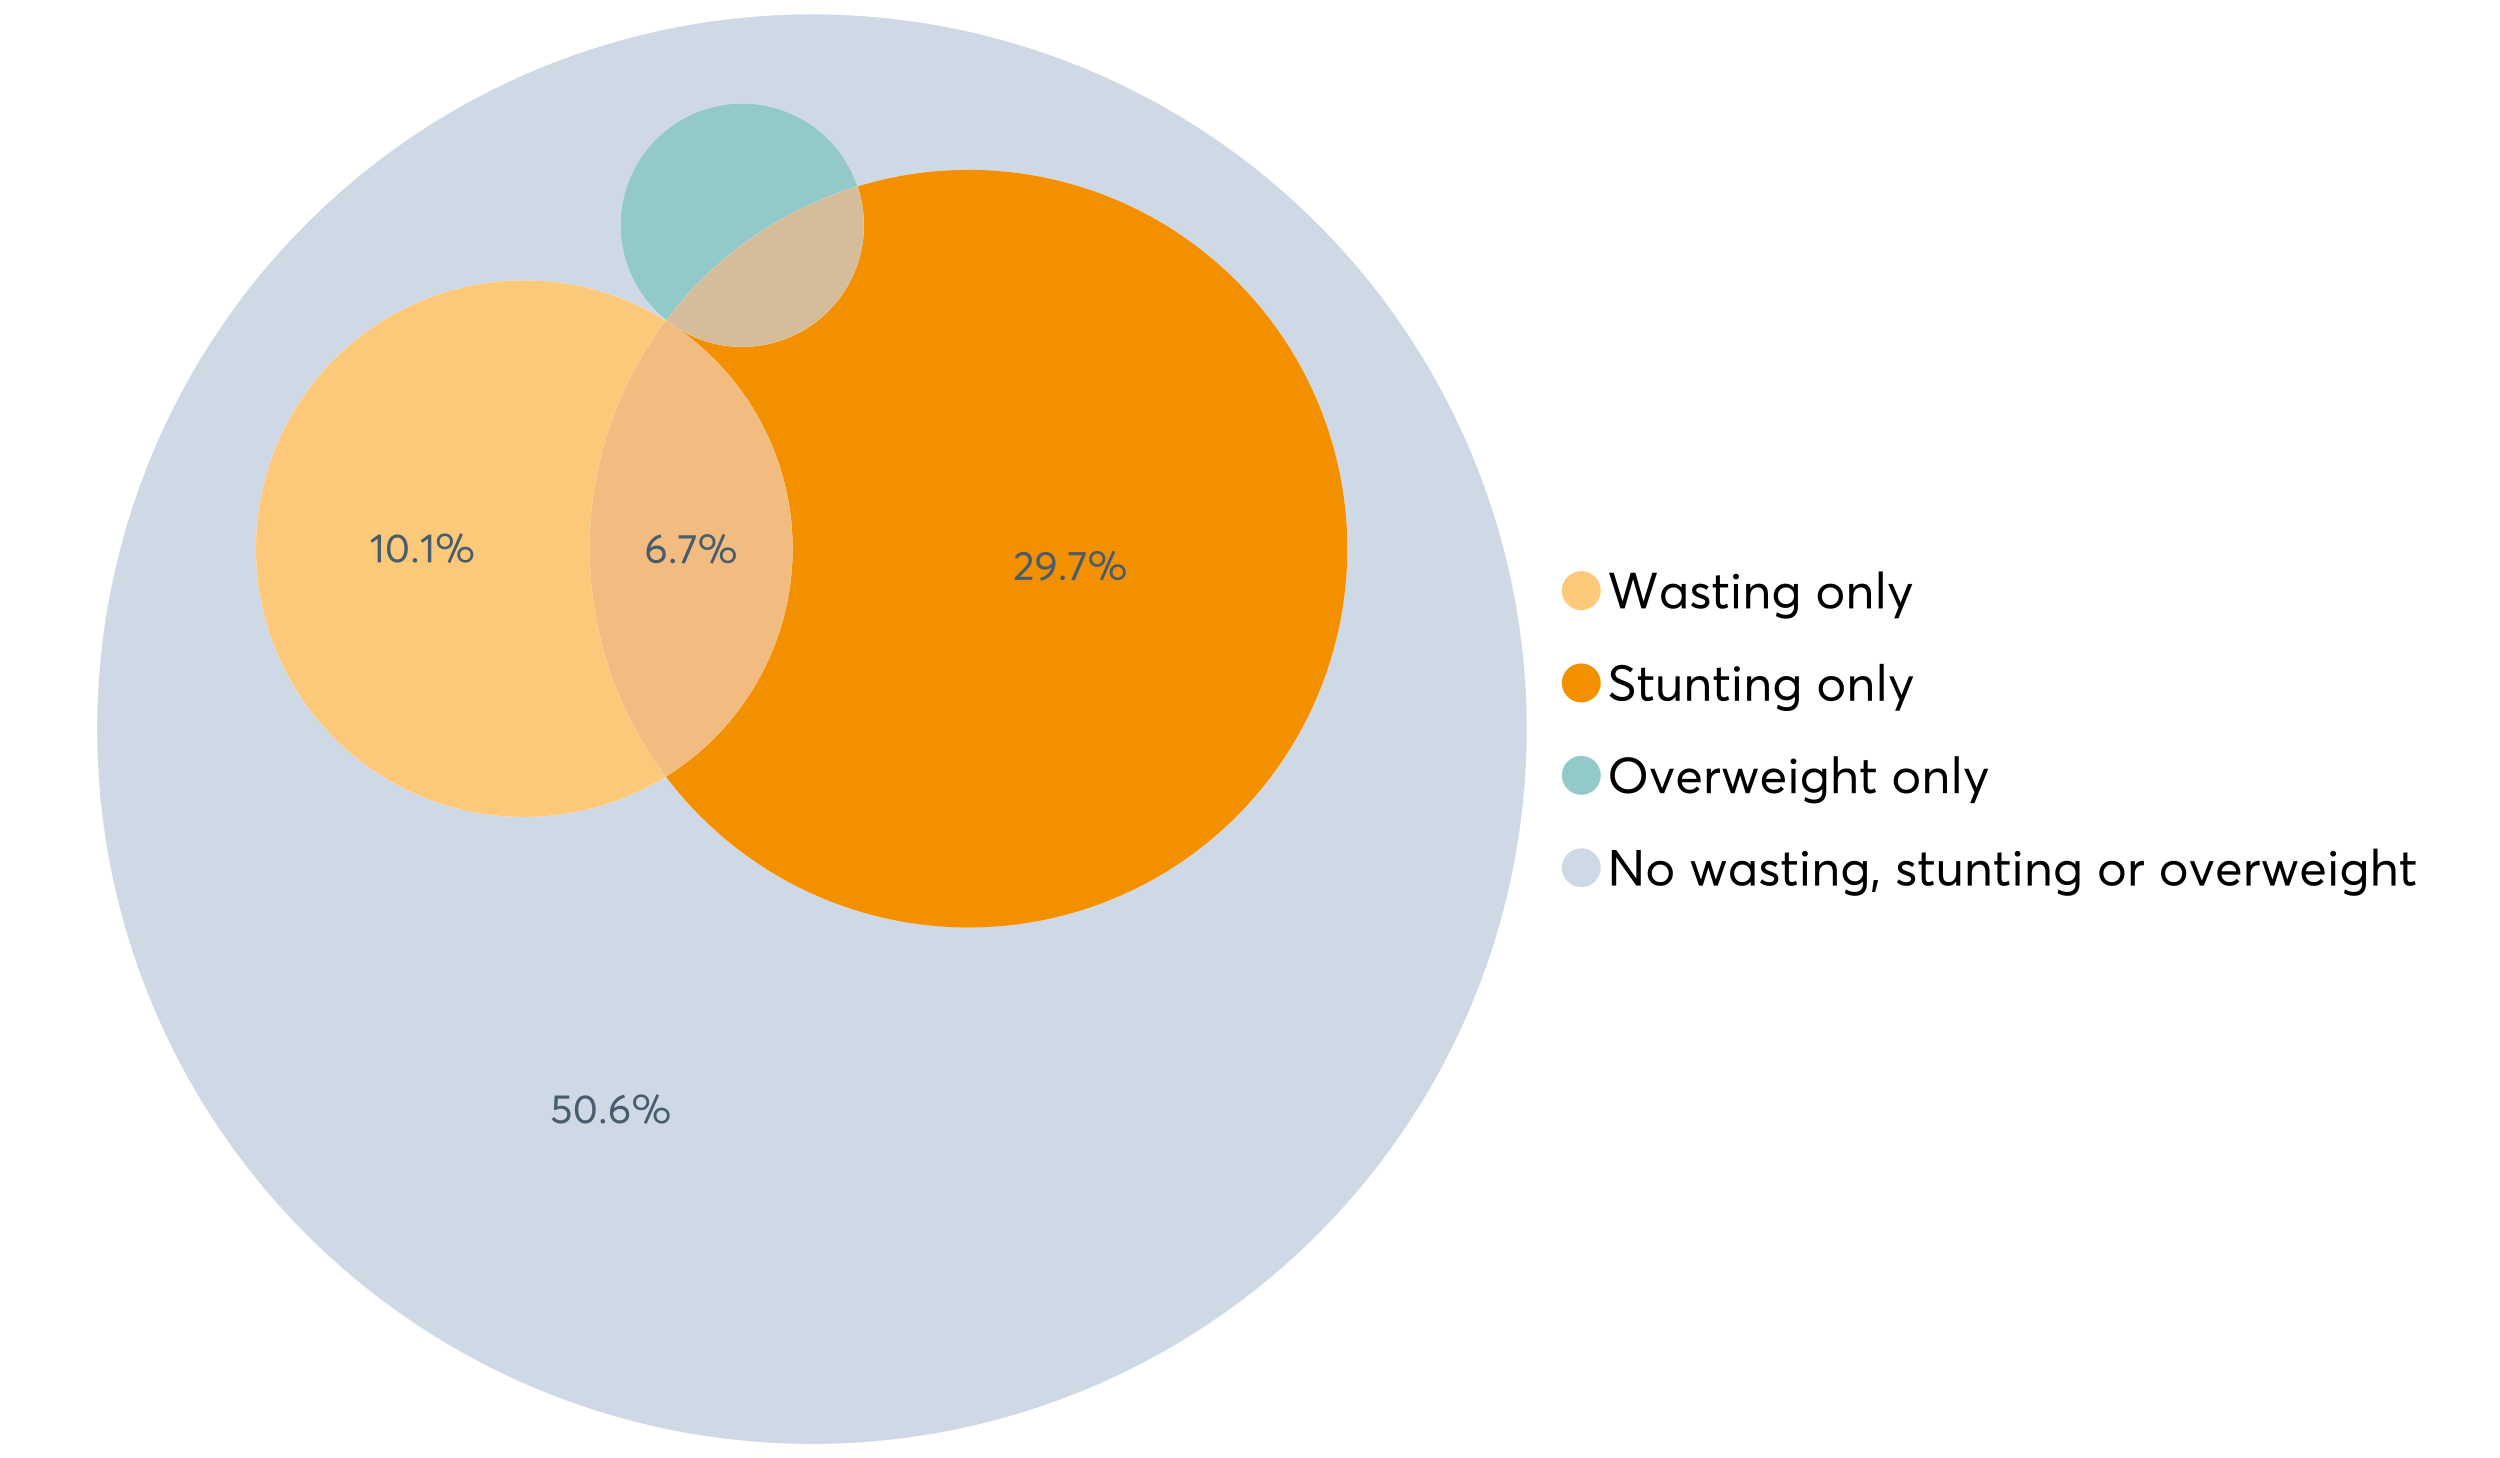 <?xml version="1.0" encoding="UTF-8"?>
<svg xmlns="http://www.w3.org/2000/svg" xmlns:xlink="http://www.w3.org/1999/xlink" width="1234.286pt" height="720pt" viewBox="0 0 1234.286 720" version="1.1">
<defs>
<g>
<symbol overflow="visible" id="glyph0-0">
<path style="stroke:none;" d=""/>
</symbol>
<symbol overflow="visible" id="glyph0-1">
<path style="stroke:none;" d="M 22.234 -17.609 L 24.547 -17.609 L 18.906 0 L 16.828 0 L 12.75 -14.438 L 12.734 -14.438 L 8.578 0 L 6.5 0 L 0.875 -17.609 L 3.172 -17.609 L 7.516 -3.547 L 7.562 -3.547 L 11.531 -17.609 L 13.891 -17.609 L 17.859 -3.5 L 17.891 -3.5 Z M 22.234 -17.609 "/>
</symbol>
<symbol overflow="visible" id="glyph0-2">
<path style="stroke:none;" d="M 11.297 -12.078 L 13.297 -12.078 L 13.297 0 L 11.359 0 L 11.359 -1.906 L 11.344 -1.906 C 10.312 -0.531 8.906 0.156 7.125 0.156 C 5.414 0.156 4 -0.406 2.875 -1.531 C 1.75 -2.656 1.188 -4.129 1.188 -5.953 C 1.188 -7.742 1.742 -9.238 2.859 -10.438 C 3.984 -11.633 5.395 -12.234 7.094 -12.234 C 8.812 -12.234 10.203 -11.578 11.266 -10.266 L 11.297 -10.266 Z M 7.297 -1.688 C 8.422 -1.688 9.379 -2.086 10.172 -2.891 C 10.961 -3.691 11.359 -4.711 11.359 -5.953 C 11.359 -7.191 10.973 -8.238 10.203 -9.094 C 9.441 -9.945 8.477 -10.375 7.312 -10.375 C 6.156 -10.375 5.18 -9.961 4.391 -9.141 C 3.609 -8.328 3.219 -7.266 3.219 -5.953 C 3.219 -4.711 3.594 -3.691 4.344 -2.891 C 5.102 -2.086 6.086 -1.688 7.297 -1.688 Z M 7.297 -1.688 "/>
</symbol>
<symbol overflow="visible" id="glyph0-3">
<path style="stroke:none;" d="M 5.609 0.156 C 3.734 0.156 2.156 -0.426 0.875 -1.594 L 1.906 -3.094 C 2.945 -2.133 4.18 -1.656 5.609 -1.656 C 6.305 -1.656 6.859 -1.812 7.266 -2.125 C 7.68 -2.445 7.891 -2.832 7.891 -3.281 C 7.891 -3.738 7.688 -4.086 7.281 -4.328 C 6.875 -4.566 6.164 -4.859 5.156 -5.203 C 5.094 -5.223 5.047 -5.242 5.016 -5.266 C 3.836 -5.672 2.938 -6.141 2.312 -6.672 C 1.695 -7.203 1.391 -7.973 1.391 -8.984 C 1.391 -9.91 1.766 -10.68 2.516 -11.297 C 3.266 -11.922 4.223 -12.234 5.391 -12.234 C 6.922 -12.234 8.301 -11.738 9.531 -10.75 L 8.484 -9.156 C 7.523 -9.977 6.457 -10.391 5.281 -10.391 C 4.801 -10.391 4.367 -10.258 3.984 -10 C 3.609 -9.738 3.422 -9.398 3.422 -8.984 C 3.422 -8.555 3.609 -8.207 3.984 -7.938 C 4.359 -7.676 4.93 -7.395 5.703 -7.094 C 5.836 -7.039 6.082 -6.945 6.438 -6.812 C 6.789 -6.688 7.023 -6.598 7.141 -6.547 C 7.254 -6.492 7.453 -6.406 7.734 -6.281 C 8.016 -6.164 8.207 -6.078 8.312 -6.016 C 8.414 -5.961 8.566 -5.867 8.766 -5.734 C 8.973 -5.598 9.113 -5.477 9.188 -5.375 C 9.258 -5.281 9.359 -5.148 9.484 -4.984 C 9.609 -4.816 9.695 -4.656 9.75 -4.5 C 9.801 -4.344 9.844 -4.16 9.875 -3.953 C 9.906 -3.742 9.922 -3.523 9.922 -3.297 C 9.922 -2.305 9.547 -1.484 8.797 -0.828 C 8.055 -0.172 6.992 0.156 5.609 0.156 Z M 5.609 0.156 "/>
</symbol>
<symbol overflow="visible" id="glyph0-4">
<path style="stroke:none;" d="M 5.328 0.156 C 3.234 0.156 2.188 -1.094 2.188 -3.594 L 2.188 -10.344 L 0.641 -10.344 L 0.641 -12.078 L 2.188 -12.078 L 2.188 -16.203 L 4.188 -16.422 L 4.188 -12.078 L 8.219 -12.078 L 8.219 -10.344 L 4.188 -10.344 L 4.188 -3.891 C 4.188 -3.148 4.297 -2.602 4.516 -2.25 C 4.742 -1.906 5.133 -1.734 5.688 -1.734 C 6.312 -1.734 6.988 -1.941 7.719 -2.359 L 8.266 -0.594 C 7.367 -0.094 6.391 0.156 5.328 0.156 Z M 5.328 0.156 "/>
</symbol>
<symbol overflow="visible" id="glyph0-5">
<path style="stroke:none;" d="M 3.094 -14.312 C 2.688 -14.312 2.344 -14.445 2.062 -14.719 C 1.789 -15 1.656 -15.336 1.656 -15.734 C 1.656 -16.129 1.789 -16.461 2.062 -16.734 C 2.344 -17.004 2.688 -17.141 3.094 -17.141 C 3.5 -17.141 3.844 -17 4.125 -16.719 C 4.406 -16.438 4.547 -16.109 4.547 -15.734 C 4.547 -15.336 4.406 -15 4.125 -14.719 C 3.844 -14.445 3.5 -14.312 3.094 -14.312 Z M 2.078 0 L 2.078 -12.078 L 4.094 -12.078 L 4.094 0 Z M 2.078 0 "/>
</symbol>
<symbol overflow="visible" id="glyph0-6">
<path style="stroke:none;" d="M 8.344 -12.234 C 9.676 -12.234 10.727 -11.805 11.5 -10.953 C 12.281 -10.098 12.672 -8.836 12.672 -7.172 L 12.672 0 L 10.672 0 L 10.672 -6.594 C 10.672 -9.113 9.688 -10.375 7.719 -10.375 C 6.562 -10.375 5.641 -9.988 4.953 -9.219 C 4.266 -8.445 3.922 -7.383 3.922 -6.031 L 3.922 0 L 1.906 0 L 1.906 -12.078 L 3.922 -12.078 L 3.922 -9.969 L 3.938 -9.969 C 5 -11.477 6.469 -12.234 8.344 -12.234 Z M 8.344 -12.234 "/>
</symbol>
<symbol overflow="visible" id="glyph0-7">
<path style="stroke:none;" d="M 11.094 -12.078 L 13.078 -12.078 L 13.078 -0.922 C 13.078 0.93 12.594 2.391 11.625 3.453 C 10.656 4.523 9.16 5.062 7.141 5.062 C 5.328 5.062 3.691 4.625 2.234 3.75 L 2.703 1.891 C 4.211 2.734 5.66 3.156 7.047 3.156 C 8.348 3.156 9.348 2.816 10.047 2.141 C 10.754 1.473 11.109 0.629 11.109 -0.391 L 11.109 -2.078 L 11.062 -2.078 C 10.051 -0.836 8.688 -0.219 6.969 -0.219 C 5.312 -0.219 3.922 -0.77 2.797 -1.875 C 1.672 -2.988 1.109 -4.43 1.109 -6.203 C 1.109 -7.922 1.66 -9.352 2.766 -10.5 C 3.867 -11.656 5.238 -12.234 6.875 -12.234 C 8.57 -12.234 9.961 -11.617 11.047 -10.391 L 11.094 -10.391 Z M 7.125 -2.109 C 8.332 -2.109 9.305 -2.5 10.047 -3.281 C 10.797 -4.07 11.172 -5.078 11.172 -6.297 C 11.172 -7.492 10.785 -8.469 10.016 -9.219 C 9.242 -9.969 8.281 -10.344 7.125 -10.344 C 5.977 -10.344 5.031 -9.957 4.281 -9.188 C 3.539 -8.426 3.172 -7.457 3.172 -6.281 C 3.172 -5.02 3.551 -4.008 4.312 -3.25 C 5.07 -2.488 6.008 -2.109 7.125 -2.109 Z M 7.125 -2.109 "/>
</symbol>
<symbol overflow="visible" id="glyph0-8">
<path style="stroke:none;" d=""/>
</symbol>
<symbol overflow="visible" id="glyph0-9">
<path style="stroke:none;" d="M 7.422 0.156 C 5.566 0.156 4.062 -0.43 2.906 -1.609 C 1.75 -2.785 1.172 -4.258 1.172 -6.031 C 1.172 -7.801 1.75 -9.273 2.906 -10.453 C 4.062 -11.641 5.566 -12.234 7.422 -12.234 C 9.203 -12.234 10.68 -11.656 11.859 -10.5 C 13.035 -9.344 13.625 -7.852 13.625 -6.031 C 13.625 -4.207 13.035 -2.719 11.859 -1.562 C 10.68 -0.414 9.203 0.156 7.422 0.156 Z M 7.422 -1.688 C 8.598 -1.688 9.586 -2.094 10.391 -2.906 C 11.191 -3.727 11.594 -4.77 11.594 -6.031 C 11.594 -7.301 11.191 -8.344 10.391 -9.156 C 9.598 -9.969 8.609 -10.375 7.422 -10.375 C 6.18 -10.375 5.164 -9.953 4.375 -9.109 C 3.594 -8.273 3.203 -7.242 3.203 -6.016 C 3.203 -4.797 3.594 -3.77 4.375 -2.938 C 5.164 -2.102 6.18 -1.688 7.422 -1.688 Z M 7.422 -1.688 "/>
</symbol>
<symbol overflow="visible" id="glyph0-10">
<path style="stroke:none;" d="M 2.078 0 L 2.078 -18.266 L 4.094 -18.266 L 4.094 0 Z M 2.078 0 "/>
</symbol>
<symbol overflow="visible" id="glyph0-11">
<path style="stroke:none;" d="M 10.344 -12.078 L 12.484 -12.078 L 5.656 4.906 L 3.516 4.906 L 5.688 -0.5 L 0.578 -12.078 L 2.734 -12.078 L 6.656 -2.875 L 6.703 -2.875 Z M 10.344 -12.078 "/>
</symbol>
<symbol overflow="visible" id="glyph0-12">
<path style="stroke:none;" d="M 7.344 0.156 C 4.875 0.156 2.789 -0.754 1.094 -2.578 L 2.484 -4.219 C 3.098 -3.457 3.844 -2.879 4.719 -2.484 C 5.594 -2.086 6.477 -1.891 7.375 -1.891 C 8.457 -1.891 9.328 -2.129 9.984 -2.609 C 10.641 -3.086 10.969 -3.75 10.969 -4.594 C 10.969 -5.051 10.891 -5.445 10.734 -5.781 C 10.578 -6.113 10.305 -6.406 9.922 -6.656 C 9.547 -6.914 9.176 -7.125 8.812 -7.281 C 8.457 -7.438 7.953 -7.641 7.297 -7.891 C 7.18 -7.941 7.086 -7.973 7.016 -7.984 C 6.367 -8.223 5.844 -8.426 5.438 -8.594 C 5.039 -8.77 4.582 -9.016 4.062 -9.328 C 3.539 -9.641 3.133 -9.957 2.844 -10.281 C 2.551 -10.602 2.297 -11.008 2.078 -11.5 C 1.867 -11.988 1.766 -12.531 1.766 -13.125 C 1.766 -14.438 2.285 -15.535 3.328 -16.422 C 4.367 -17.316 5.641 -17.773 7.141 -17.797 C 9.129 -17.797 10.992 -17.109 12.734 -15.734 L 11.406 -14.047 C 10.039 -15.203 8.617 -15.781 7.141 -15.781 C 6.285 -15.781 5.551 -15.551 4.938 -15.094 C 4.32 -14.645 4.016 -14.02 4.016 -13.219 C 4.016 -12.895 4.082 -12.594 4.219 -12.312 C 4.352 -12.039 4.5 -11.816 4.656 -11.641 C 4.82 -11.473 5.113 -11.281 5.531 -11.062 C 5.945 -10.852 6.273 -10.691 6.516 -10.578 C 6.754 -10.473 7.172 -10.305 7.766 -10.078 C 9.586 -9.379 10.785 -8.832 11.359 -8.438 C 12.598 -7.594 13.219 -6.383 13.219 -4.812 C 13.219 -3.258 12.645 -2.039 11.5 -1.156 C 10.352 -0.281 8.969 0.156 7.344 0.156 Z M 7.344 0.156 "/>
</symbol>
<symbol overflow="visible" id="glyph0-13">
<path style="stroke:none;" d="M 10.203 -12.078 L 12.203 -12.078 L 12.203 0 L 10.203 0 L 10.203 -2.016 L 10.172 -2.016 C 9.16 -0.566 7.836 0.156 6.203 0.156 C 4.766 0.156 3.645 -0.258 2.844 -1.094 C 2.051 -1.938 1.656 -3.203 1.656 -4.891 L 1.656 -12.078 L 3.672 -12.078 L 3.672 -5.453 C 3.672 -4.117 3.914 -3.156 4.406 -2.562 C 4.895 -1.977 5.633 -1.688 6.625 -1.688 C 7.613 -1.688 8.457 -2.094 9.156 -2.906 C 9.852 -3.727 10.203 -4.836 10.203 -6.234 Z M 10.203 -12.078 "/>
</symbol>
<symbol overflow="visible" id="glyph0-14">
<path style="stroke:none;" d="M 10.328 0.156 C 7.711 0.156 5.582 -0.691 3.938 -2.391 C 2.289 -4.086 1.469 -6.223 1.469 -8.797 C 1.469 -11.379 2.289 -13.523 3.938 -15.234 C 5.582 -16.941 7.711 -17.797 10.328 -17.797 C 12.836 -17.797 14.926 -16.961 16.594 -15.297 C 18.27 -13.629 19.109 -11.469 19.109 -8.812 C 19.109 -6.164 18.27 -4.008 16.594 -2.344 C 14.926 -0.676 12.836 0.156 10.328 0.156 Z M 10.328 -1.906 C 12.172 -1.906 13.719 -2.555 14.969 -3.859 C 16.219 -5.16 16.844 -6.812 16.844 -8.812 C 16.844 -10.82 16.219 -12.477 14.969 -13.781 C 13.719 -15.082 12.172 -15.734 10.328 -15.734 C 8.391 -15.734 6.801 -15.066 5.562 -13.734 C 4.32 -12.398 3.703 -10.754 3.703 -8.797 C 3.703 -6.848 4.32 -5.211 5.562 -3.891 C 6.801 -2.566 8.391 -1.906 10.328 -1.906 Z M 10.328 -1.906 "/>
</symbol>
<symbol overflow="visible" id="glyph0-15">
<path style="stroke:none;" d="M 10.203 -12.078 L 12.375 -12.078 L 7.469 0 L 5.531 0 L 0.594 -12.078 L 2.75 -12.078 L 6.469 -2.562 L 6.547 -2.562 Z M 10.203 -12.078 "/>
</symbol>
<symbol overflow="visible" id="glyph0-16">
<path style="stroke:none;" d="M 12.562 -6.234 C 12.562 -6.098 12.551 -5.922 12.531 -5.703 L 12.5 -5.406 L 3.203 -5.406 C 3.336 -4.281 3.77 -3.379 4.5 -2.703 C 5.238 -2.023 6.156 -1.688 7.25 -1.688 C 8.656 -1.688 9.785 -2.234 10.641 -3.328 L 12.062 -2.109 C 10.883 -0.598 9.254 0.156 7.172 0.156 C 5.43 0.156 3.992 -0.414 2.859 -1.562 C 1.734 -2.719 1.172 -4.207 1.172 -6.031 C 1.172 -7.832 1.719 -9.316 2.812 -10.484 C 3.914 -11.648 5.297 -12.234 6.953 -12.234 C 8.617 -12.234 9.969 -11.672 11 -10.547 C 12.039 -9.422 12.562 -7.984 12.562 -6.234 Z M 9.406 -9.469 C 8.789 -10.07 8.004 -10.375 7.047 -10.375 C 6.086 -10.375 5.266 -10.078 4.578 -9.484 C 3.891 -8.898 3.457 -8.098 3.281 -7.078 L 10.562 -7.078 C 10.406 -8.078 10.02 -8.875 9.406 -9.469 Z M 9.406 -9.469 "/>
</symbol>
<symbol overflow="visible" id="glyph0-17">
<path style="stroke:none;" d="M 7.891 -12.234 C 8.141 -12.234 8.305 -12.223 8.391 -12.203 L 8.391 -9.969 C 8.023 -10.008 7.758 -10.031 7.594 -10.031 C 6.469 -10.031 5.57 -9.641 4.906 -8.859 C 4.25 -8.078 3.922 -7.066 3.922 -5.828 L 3.922 0 L 1.906 0 L 1.906 -12.078 L 3.922 -12.078 L 3.922 -9.953 L 3.938 -9.953 C 4.883 -11.473 6.203 -12.234 7.891 -12.234 Z M 7.891 -12.234 "/>
</symbol>
<symbol overflow="visible" id="glyph0-18">
<path style="stroke:none;" d="M 16.297 -12.078 L 18.344 -12.078 L 14.141 0 L 12.25 0 L 9.531 -8.812 L 9.5 -8.812 L 6.75 0 L 4.906 0 L 0.719 -12.078 L 2.75 -12.078 L 5.828 -3.047 L 5.875 -3.047 L 8.641 -12.078 L 10.375 -12.078 L 13.172 -3.047 L 13.219 -3.047 Z M 16.297 -12.078 "/>
</symbol>
<symbol overflow="visible" id="glyph0-19">
<path style="stroke:none;" d="M 8.406 -12.234 C 9.781 -12.234 10.852 -11.816 11.625 -10.984 C 12.406 -10.16 12.797 -8.914 12.797 -7.25 L 12.797 0 L 10.797 0 L 10.797 -6.672 C 10.797 -9.141 9.812 -10.375 7.844 -10.375 C 6.633 -10.375 5.676 -9.992 4.969 -9.234 C 4.27 -8.473 3.922 -7.422 3.922 -6.078 L 3.922 0 L 1.906 0 L 1.906 -18.266 L 3.922 -18.266 L 3.922 -10.094 L 3.969 -10.094 C 4.977 -11.52 6.457 -12.234 8.406 -12.234 Z M 8.406 -12.234 "/>
</symbol>
<symbol overflow="visible" id="glyph0-20">
<path style="stroke:none;" d="M 14.359 -17.609 L 16.531 -17.609 L 16.531 0 L 14.312 0 L 4.438 -13.891 L 4.391 -13.891 L 4.391 0 L 2.234 0 L 2.234 -17.609 L 4.359 -17.609 L 14.312 -3.578 L 14.359 -3.578 Z M 14.359 -17.609 "/>
</symbol>
<symbol overflow="visible" id="glyph0-21">
<path style="stroke:none;" d="M 0.797 3.219 L 1.594 -2.734 L 3.797 -2.734 L 2.281 3.219 Z M 0.797 3.219 "/>
</symbol>
<symbol overflow="visible" id="glyph1-0">
<path style="stroke:none;" d=""/>
</symbol>
<symbol overflow="visible" id="glyph1-1">
<path style="stroke:none;" d="M 6.375 -8.641 C 7.625 -8.641 8.645 -8.25 9.438 -7.469 C 10.238 -6.688 10.641 -5.625 10.641 -4.281 C 10.641 -3.02 10.191 -1.969 9.297 -1.125 C 8.398 -0.289 7.273 0.125 5.922 0.125 C 4.535 0.125 3.383 -0.363 2.469 -1.344 C 1.551 -2.332 1.094 -3.602 1.094 -5.156 C 1.094 -7.531 1.773 -9.535 3.141 -11.172 C 4.516 -12.805 6.156 -13.785 8.062 -14.109 L 8.547 -12.688 C 7.223 -12.375 6.062 -11.77 5.062 -10.875 C 4.062 -9.988 3.379 -8.836 3.016 -7.422 L 3.031 -7.422 C 3.914 -8.234 5.031 -8.641 6.375 -8.641 Z M 5.906 -1.453 C 6.801 -1.453 7.535 -1.727 8.109 -2.281 C 8.68 -2.832 8.969 -3.508 8.969 -4.312 C 8.969 -5.145 8.695 -5.812 8.156 -6.312 C 7.625 -6.82 6.906 -7.078 6 -7.078 C 5.281 -7.078 4.641 -6.895 4.078 -6.531 C 3.516 -6.176 3.066 -5.734 2.734 -5.203 L 2.734 -5.062 C 2.734 -3.988 3.023 -3.117 3.609 -2.453 C 4.203 -1.785 4.969 -1.453 5.906 -1.453 Z M 5.906 -1.453 "/>
</symbol>
<symbol overflow="visible" id="glyph1-2">
<path style="stroke:none;" d="M 2.406 0.125 C 2.07 0.125 1.797 0.016 1.578 -0.203 C 1.359 -0.422 1.25 -0.688 1.25 -1 C 1.25 -1.312 1.359 -1.578 1.578 -1.797 C 1.797 -2.023 2.07 -2.141 2.406 -2.141 C 2.719 -2.141 2.984 -2.023 3.203 -1.797 C 3.43 -1.578 3.547 -1.312 3.547 -1 C 3.547 -0.688 3.43 -0.422 3.203 -0.203 C 2.984 0.016 2.719 0.125 2.406 0.125 Z M 2.406 0.125 "/>
</symbol>
<symbol overflow="visible" id="glyph1-3">
<path style="stroke:none;" d="M 0.531 -13.703 L 9.016 -13.703 L 9.016 -12.516 L 3.594 0.234 L 1.906 -0.094 L 7.156 -12.141 L 0.531 -12.141 Z M 0.531 -13.703 "/>
</symbol>
<symbol overflow="visible" id="glyph1-4">
<path style="stroke:none;" d="M 7.531 0.344 L 6.219 -0.219 L 12.422 -14.391 L 13.734 -13.812 Z M 4.859 -6.438 C 3.742 -6.438 2.801 -6.801 2.031 -7.531 C 1.27 -8.27 0.891 -9.223 0.891 -10.391 C 0.891 -11.473 1.258 -12.391 2 -13.141 C 2.738 -13.898 3.691 -14.281 4.859 -14.281 C 5.984 -14.281 6.93 -13.922 7.703 -13.203 C 8.473 -12.484 8.859 -11.547 8.859 -10.391 C 8.859 -9.285 8.484 -8.348 7.734 -7.578 C 6.992 -6.816 6.035 -6.438 4.859 -6.438 Z M 4.891 -7.719 C 5.641 -7.719 6.254 -7.973 6.734 -8.484 C 7.211 -8.992 7.453 -9.625 7.453 -10.375 C 7.453 -11.145 7.203 -11.77 6.703 -12.25 C 6.211 -12.738 5.609 -12.984 4.891 -12.984 C 4.129 -12.984 3.508 -12.734 3.031 -12.234 C 2.551 -11.734 2.312 -11.113 2.312 -10.375 C 2.312 -9.582 2.555 -8.941 3.047 -8.453 C 3.535 -7.961 4.148 -7.719 4.891 -7.719 Z M 14.969 0.125 C 13.852 0.125 12.91 -0.238 12.141 -0.969 C 11.379 -1.707 11 -2.656 11 -3.812 C 11 -4.895 11.367 -5.816 12.109 -6.578 C 12.859 -7.336 13.812 -7.719 14.969 -7.719 C 16.082 -7.719 17.023 -7.348 17.797 -6.609 C 18.566 -5.879 18.953 -4.945 18.953 -3.812 C 18.953 -2.707 18.582 -1.773 17.844 -1.016 C 17.113 -0.254 16.156 0.125 14.969 0.125 Z M 14.969 -1.156 C 15.738 -1.156 16.363 -1.406 16.844 -1.906 C 17.32 -2.414 17.562 -3.039 17.562 -3.781 C 17.562 -4.57 17.312 -5.207 16.812 -5.688 C 16.312 -6.176 15.695 -6.422 14.969 -6.422 C 14.219 -6.422 13.602 -6.164 13.125 -5.656 C 12.656 -5.156 12.422 -4.531 12.422 -3.781 C 12.422 -3.008 12.664 -2.379 13.156 -1.891 C 13.645 -1.398 14.25 -1.156 14.969 -1.156 Z M 14.969 -1.156 "/>
</symbol>
<symbol overflow="visible" id="glyph1-5">
<path style="stroke:none;" d="M 5.688 -8.688 C 6.945 -8.688 8 -8.289 8.844 -7.5 C 9.688 -6.707 10.109 -5.648 10.109 -4.328 C 10.109 -3.023 9.648 -1.953 8.734 -1.109 C 7.816 -0.273 6.688 0.141 5.344 0.141 C 4.395 0.141 3.52 -0.062 2.719 -0.469 C 1.914 -0.875 1.273 -1.438 0.797 -2.156 L 2.047 -3.109 C 2.367 -2.586 2.805 -2.176 3.359 -1.875 C 3.91 -1.582 4.531 -1.438 5.219 -1.438 C 6.113 -1.438 6.867 -1.711 7.484 -2.266 C 8.098 -2.816 8.406 -3.508 8.406 -4.344 C 8.406 -5.238 8.098 -5.941 7.484 -6.453 C 6.867 -6.961 6.125 -7.219 5.25 -7.219 C 4.207 -7.219 3.398 -6.961 2.828 -6.453 L 1.859 -6.766 L 2.25 -13.703 L 9.484 -13.703 L 9.484 -12.141 L 3.828 -12.141 L 3.609 -8.297 C 4.367 -8.555 5.062 -8.688 5.688 -8.688 Z M 5.688 -8.688 "/>
</symbol>
<symbol overflow="visible" id="glyph1-6">
<path style="stroke:none;" d="M 6.266 0.125 C 4.734 0.125 3.488 -0.488 2.531 -1.719 C 1.582 -2.945 1.109 -4.656 1.109 -6.844 C 1.109 -8.914 1.566 -10.594 2.484 -11.875 C 3.41 -13.164 4.672 -13.812 6.266 -13.812 C 7.785 -13.812 9.02 -13.195 9.969 -11.969 C 10.926 -10.738 11.406 -9.031 11.406 -6.844 C 11.406 -4.77 10.945 -3.086 10.031 -1.797 C 9.125 -0.516 7.867 0.125 6.266 0.125 Z M 6.266 -1.438 C 7.348 -1.438 8.191 -1.922 8.797 -2.891 C 9.398 -3.859 9.703 -5.176 9.703 -6.844 C 9.703 -8.551 9.383 -9.879 8.75 -10.828 C 8.125 -11.785 7.297 -12.266 6.266 -12.266 C 5.18 -12.266 4.332 -11.773 3.719 -10.797 C 3.113 -9.816 2.812 -8.5 2.812 -6.844 C 2.812 -5.133 3.125 -3.805 3.75 -2.859 C 4.383 -1.91 5.223 -1.438 6.266 -1.438 Z M 6.266 -1.438 "/>
</symbol>
<symbol overflow="visible" id="glyph1-7">
<path style="stroke:none;" d="M 3.984 0 L 3.984 -11.656 L 1.25 -9.609 L 0.422 -10.859 L 4.266 -13.703 L 5.656 -13.703 L 5.656 0 Z M 3.984 0 "/>
</symbol>
<symbol overflow="visible" id="glyph1-8">
<path style="stroke:none;" d="M 3.328 -1.531 L 9.406 -1.531 L 9.406 0 L 0.797 0 L 0.781 -1.156 L 5.469 -5.938 C 6.156 -6.656 6.676 -7.289 7.031 -7.844 C 7.383 -8.406 7.562 -8.992 7.562 -9.609 C 7.562 -10.367 7.32 -10.992 6.844 -11.484 C 6.363 -11.984 5.742 -12.234 4.984 -12.234 C 3.672 -12.234 2.688 -11.613 2.031 -10.375 L 0.797 -11.219 C 1.672 -12.945 3.098 -13.812 5.078 -13.812 C 6.223 -13.812 7.203 -13.445 8.016 -12.719 C 8.828 -11.988 9.234 -11.016 9.234 -9.797 C 9.234 -9.004 9.051 -8.25 8.688 -7.531 C 8.332 -6.812 7.734 -6.031 6.891 -5.188 L 3.328 -1.578 Z M 3.328 -1.531 "/>
</symbol>
<symbol overflow="visible" id="glyph1-9">
<path style="stroke:none;" d="M 5.688 -13.812 C 7.051 -13.812 8.191 -13.312 9.109 -12.312 C 10.023 -11.32 10.484 -10.031 10.484 -8.438 C 10.484 -7.238 10.273 -6.109 9.859 -5.047 C 9.453 -3.984 8.91 -3.082 8.234 -2.344 C 7.555 -1.602 6.797 -0.988 5.953 -0.5 C 5.109 -0.02 4.234 0.305 3.328 0.484 L 2.844 -0.953 C 4.207 -1.297 5.398 -1.906 6.422 -2.781 C 7.453 -3.656 8.16 -4.801 8.547 -6.219 L 8.516 -6.234 C 7.598 -5.43 6.461 -5.031 5.109 -5.031 C 3.898 -5.031 2.898 -5.422 2.109 -6.203 C 1.328 -6.984 0.938 -8.023 0.938 -9.328 C 0.938 -10.609 1.391 -11.676 2.297 -12.531 C 3.203 -13.383 4.332 -13.812 5.688 -13.812 Z M 5.469 -6.578 C 6.156 -6.578 6.801 -6.75 7.406 -7.094 C 8.008 -7.438 8.492 -7.895 8.859 -8.469 L 8.859 -8.578 C 8.859 -9.68 8.562 -10.57 7.969 -11.25 C 7.375 -11.926 6.617 -12.266 5.703 -12.266 C 4.797 -12.266 4.055 -11.977 3.484 -11.406 C 2.91 -10.832 2.625 -10.141 2.625 -9.328 C 2.625 -8.504 2.883 -7.836 3.406 -7.328 C 3.926 -6.828 4.613 -6.578 5.469 -6.578 Z M 5.469 -6.578 "/>
</symbol>
</g>
</defs>
<g id="surface112365">
<path style=" stroke:none;fill-rule:nonzero;fill:rgb(98.824%,78.824%,47.843%);fill-opacity:1;" d="M 790.324 291.582 C 790.324 296.891 786.02 301.195 780.711 301.195 C 775.398 301.195 771.094 296.891 771.094 291.582 C 771.094 286.273 775.398 281.969 780.711 281.969 C 786.02 281.969 790.324 286.273 790.324 291.582 "/>
<g style="fill:rgb(0%,0%,0%);fill-opacity:1;">
  <use xlink:href="#glyph0-1" x="793.543" y="300.387"/>
  <use xlink:href="#glyph0-2" x="818.944" y="300.387"/>
  <use xlink:href="#glyph0-3" x="834.026" y="300.387"/>
  <use xlink:href="#glyph0-4" x="844.965" y="300.387"/>
  <use xlink:href="#glyph0-5" x="853.994" y="300.387"/>
  <use xlink:href="#glyph0-6" x="860.195" y="300.387"/>
  <use xlink:href="#glyph0-7" x="874.583" y="300.387"/>
  <use xlink:href="#glyph0-8" x="889.441" y="300.387"/>
  <use xlink:href="#glyph0-9" x="896.263" y="300.387"/>
  <use xlink:href="#glyph0-6" x="911.072" y="300.387"/>
  <use xlink:href="#glyph0-10" x="925.459" y="300.387"/>
  <use xlink:href="#glyph0-11" x="931.66" y="300.387"/>
</g>
<path style=" stroke:none;fill-rule:nonzero;fill:rgb(95.294%,56.471%,0%);fill-opacity:1;" d="M 790.324 337.195 C 790.324 342.504 786.02 346.809 780.711 346.809 C 775.398 346.809 771.094 342.504 771.094 337.195 C 771.094 331.883 775.398 327.578 780.711 327.578 C 786.02 327.578 790.324 331.883 790.324 337.195 "/>
<g style="fill:rgb(0%,0%,0%);fill-opacity:1;">
  <use xlink:href="#glyph0-12" x="793.543" y="346"/>
  <use xlink:href="#glyph0-4" x="808.029" y="346"/>
  <use xlink:href="#glyph0-13" x="817.059" y="346"/>
  <use xlink:href="#glyph0-6" x="831.049" y="346"/>
  <use xlink:href="#glyph0-4" x="845.436" y="346"/>
  <use xlink:href="#glyph0-5" x="854.465" y="346"/>
  <use xlink:href="#glyph0-6" x="860.667" y="346"/>
  <use xlink:href="#glyph0-7" x="875.054" y="346"/>
  <use xlink:href="#glyph0-8" x="889.913" y="346"/>
  <use xlink:href="#glyph0-9" x="896.734" y="346"/>
  <use xlink:href="#glyph0-6" x="911.543" y="346"/>
  <use xlink:href="#glyph0-10" x="925.93" y="346"/>
  <use xlink:href="#glyph0-11" x="932.132" y="346"/>
</g>
<path style=" stroke:none;fill-rule:nonzero;fill:rgb(57.647%,79.216%,78.824%);fill-opacity:1;" d="M 790.324 382.805 C 790.324 388.117 786.02 392.422 780.711 392.422 C 775.398 392.422 771.094 388.117 771.094 382.805 C 771.094 377.496 775.398 373.191 780.711 373.191 C 786.02 373.191 790.324 377.496 790.324 382.805 "/>
<g style="fill:rgb(0%,0%,0%);fill-opacity:1;">
  <use xlink:href="#glyph0-14" x="793.543" y="391.613"/>
  <use xlink:href="#glyph0-15" x="814.107" y="391.613"/>
  <use xlink:href="#glyph0-16" x="827.08" y="391.613"/>
  <use xlink:href="#glyph0-17" x="840.773" y="391.613"/>
  <use xlink:href="#glyph0-18" x="849.628" y="391.613"/>
  <use xlink:href="#glyph0-16" x="868.679" y="391.613"/>
  <use xlink:href="#glyph0-5" x="882.372" y="391.613"/>
  <use xlink:href="#glyph0-7" x="888.573" y="391.613"/>
  <use xlink:href="#glyph0-19" x="903.432" y="391.613"/>
  <use xlink:href="#glyph0-4" x="917.918" y="391.613"/>
  <use xlink:href="#glyph0-8" x="926.947" y="391.613"/>
  <use xlink:href="#glyph0-9" x="933.769" y="391.613"/>
  <use xlink:href="#glyph0-6" x="948.578" y="391.613"/>
  <use xlink:href="#glyph0-10" x="962.965" y="391.613"/>
  <use xlink:href="#glyph0-11" x="969.166" y="391.613"/>
</g>
<path style=" stroke:none;fill-rule:nonzero;fill:rgb(81.176%,85.098%,89.804%);fill-opacity:1;" d="M 790.324 428.418 C 790.324 433.727 786.02 438.031 780.711 438.031 C 775.398 438.031 771.094 433.727 771.094 428.418 C 771.094 423.109 775.398 418.805 780.711 418.805 C 786.02 418.805 790.324 423.109 790.324 428.418 "/>
<g style="fill:rgb(0%,0%,0%);fill-opacity:1;">
  <use xlink:href="#glyph0-20" x="793.543" y="437.223"/>
  <use xlink:href="#glyph0-9" x="812.296" y="437.223"/>
  <use xlink:href="#glyph0-8" x="827.105" y="437.223"/>
  <use xlink:href="#glyph0-18" x="833.926" y="437.223"/>
  <use xlink:href="#glyph0-2" x="852.977" y="437.223"/>
  <use xlink:href="#glyph0-3" x="868.059" y="437.223"/>
  <use xlink:href="#glyph0-4" x="878.998" y="437.223"/>
  <use xlink:href="#glyph0-5" x="888.027" y="437.223"/>
  <use xlink:href="#glyph0-6" x="894.229" y="437.223"/>
  <use xlink:href="#glyph0-7" x="908.616" y="437.223"/>
  <use xlink:href="#glyph0-21" x="923.474" y="437.223"/>
  <use xlink:href="#glyph0-8" x="928.808" y="437.223"/>
  <use xlink:href="#glyph0-3" x="935.629" y="437.223"/>
  <use xlink:href="#glyph0-4" x="946.568" y="437.223"/>
  <use xlink:href="#glyph0-13" x="955.598" y="437.223"/>
  <use xlink:href="#glyph0-6" x="969.588" y="437.223"/>
  <use xlink:href="#glyph0-4" x="983.975" y="437.223"/>
  <use xlink:href="#glyph0-5" x="993.004" y="437.223"/>
  <use xlink:href="#glyph0-6" x="999.206" y="437.223"/>
  <use xlink:href="#glyph0-7" x="1013.593" y="437.223"/>
  <use xlink:href="#glyph0-8" x="1028.452" y="437.223"/>
  <use xlink:href="#glyph0-9" x="1035.273" y="437.223"/>
  <use xlink:href="#glyph0-17" x="1050.082" y="437.223"/>
  <use xlink:href="#glyph0-8" x="1058.938" y="437.223"/>
  <use xlink:href="#glyph0-9" x="1065.759" y="437.223"/>
  <use xlink:href="#glyph0-15" x="1080.568" y="437.223"/>
  <use xlink:href="#glyph0-16" x="1093.541" y="437.223"/>
  <use xlink:href="#glyph0-17" x="1107.234" y="437.223"/>
  <use xlink:href="#glyph0-18" x="1116.09" y="437.223"/>
  <use xlink:href="#glyph0-16" x="1135.14" y="437.223"/>
  <use xlink:href="#glyph0-5" x="1148.833" y="437.223"/>
  <use xlink:href="#glyph0-7" x="1155.034" y="437.223"/>
  <use xlink:href="#glyph0-19" x="1169.893" y="437.223"/>
  <use xlink:href="#glyph0-4" x="1184.379" y="437.223"/>
</g>
<path style=" stroke:none;fill-rule:nonzero;fill:rgb(81.176%,85.098%,89.804%);fill-opacity:1;" d="M 414.668 712.672 L 425.793 712.059 L 436.895 711.098 L 447.961 709.785 L 458.98 708.125 L 469.941 706.117 L 480.832 703.766 L 491.645 701.07 L 502.367 698.035 L 512.988 694.66 L 523.496 690.957 L 533.883 686.922 L 544.137 682.559 L 554.25 677.875 L 564.207 672.875 L 574.004 667.562 L 583.625 661.945 L 593.066 656.023 L 602.316 649.809 L 611.363 643.305 L 620.203 636.52 L 628.824 629.457 L 637.215 622.129 L 645.375 614.535 L 653.285 606.691 L 660.949 598.602 L 668.352 590.27 L 675.488 581.711 L 682.348 572.934 L 688.93 563.941 L 695.227 554.746 L 701.227 545.355 L 706.93 535.781 L 712.324 526.035 L 717.41 516.117 L 722.184 506.047 L 726.633 495.832 L 730.758 485.48 L 734.555 475.004 L 738.02 464.414 L 741.148 453.719 L 743.938 442.93 L 746.383 432.059 L 748.484 421.117 L 750.242 410.113 L 751.648 399.059 L 752.707 387.965 L 753.414 376.844 L 753.773 365.707 L 753.777 354.562 L 753.43 343.426 L 752.73 332.305 L 751.68 321.211 L 750.281 310.156 L 748.531 299.148 L 746.438 288.207 L 744 277.332 L 741.219 266.543 L 738.098 255.844 L 734.645 245.25 L 730.855 234.77 L 726.738 224.418 L 722.293 214.199 L 717.531 204.125 L 712.453 194.203 L 707.062 184.453 L 701.367 174.875 L 695.375 165.48 L 689.086 156.281 L 682.512 147.281 L 675.656 138.496 L 668.527 129.934 L 661.133 121.598 L 653.477 113.5 L 645.566 105.652 L 637.418 98.055 L 629.031 90.715 L 620.414 83.648 L 611.582 76.855 L 602.539 70.344 L 593.293 64.121 L 583.855 58.195 L 574.238 52.57 L 564.445 47.25 L 554.492 42.242 L 544.383 37.551 L 534.133 33.184 L 523.75 29.137 L 513.246 25.426 L 502.625 22.043 L 491.906 19 L 481.098 16.297 L 470.207 13.934 L 459.246 11.918 L 448.23 10.25 L 437.164 8.93 L 426.062 7.957 L 414.938 7.34 L 403.797 7.07 L 392.656 7.156 L 381.52 7.59 L 370.406 8.375 L 359.32 9.516 L 348.277 11 L 337.285 12.836 L 326.355 15.016 L 315.504 17.539 L 304.734 20.406 L 294.062 23.609 L 283.496 27.148 L 273.047 31.02 L 262.727 35.219 L 252.543 39.742 L 242.504 44.586 L 232.629 49.742 L 222.918 55.207 L 213.383 60.98 L 204.039 67.047 L 194.887 73.406 L 185.941 80.051 L 177.211 86.977 L 168.703 94.172 L 160.43 101.637 L 152.391 109.355 L 144.605 117.324 L 137.07 125.535 L 129.801 133.98 L 122.801 142.648 L 116.078 151.535 L 109.637 160.633 L 103.488 169.926 L 97.637 179.406 L 92.09 189.07 L 86.848 198.902 L 81.918 208.898 L 77.305 219.043 L 73.016 229.328 L 69.055 239.742 L 65.426 250.277 L 62.129 260.922 L 59.168 271.664 L 56.551 282.496 L 54.277 293.406 L 52.348 304.379 L 50.762 315.41 L 49.531 326.484 L 48.648 337.594 L 48.117 348.723 L 47.938 359.863 L 48.105 371.008 L 48.629 382.137 L 49.504 393.246 L 50.73 404.324 L 52.305 415.355 L 54.223 426.332 L 56.492 437.242 L 59.102 448.074 L 62.051 458.82 L 65.34 469.465 L 68.965 480.004 L 72.918 490.422 L 77.199 500.711 L 81.801 510.859 L 86.723 520.855 L 91.957 530.691 L 97.5 540.359 L 103.344 549.848 L 109.484 559.145 L 115.918 568.246 L 122.633 577.137 L 129.629 585.812 L 136.891 594.262 L 144.418 602.48 L 152.199 610.453 L 160.23 618.18 L 168.5 625.648 L 177.004 632.852 L 185.727 639.785 L 194.668 646.438 L 203.812 652.801 L 213.156 658.879 L 222.684 664.656 L 232.391 670.129 L 242.266 675.293 L 252.297 680.145 L 262.477 684.672 L 272.797 688.883 L 283.242 692.762 L 293.805 696.309 L 304.477 699.52 L 315.242 702.395 L 326.094 704.926 L 337.02 707.117 L 348.008 708.961 L 359.051 710.453 L 370.137 711.602 L 381.25 712.395 L 392.383 712.84 L 403.527 712.93 Z M 473.66 457.926 L 467.758 457.691 L 461.867 457.27 L 455.992 456.664 L 450.137 455.871 L 444.312 454.895 L 438.52 453.734 L 432.766 452.391 L 427.059 450.867 L 421.406 449.164 L 415.805 447.285 L 410.27 445.227 L 404.797 442.996 L 399.402 440.594 L 394.082 438.023 L 388.848 435.285 L 383.703 432.387 L 378.652 429.324 L 373.703 426.102 L 368.855 422.727 L 364.117 419.203 L 359.492 415.527 L 354.984 411.707 L 350.602 407.75 L 346.344 403.656 L 342.219 399.426 L 338.227 395.07 L 334.379 390.594 L 330.672 385.992 L 328.73 383.426 L 327.438 384.238 L 323.824 386.344 L 320.148 388.34 L 316.41 390.215 L 312.613 391.973 L 308.766 393.613 L 304.867 395.125 L 300.922 396.52 L 296.934 397.785 L 292.91 398.922 L 288.852 399.934 L 284.762 400.816 L 280.648 401.57 L 276.512 402.195 L 272.359 402.688 L 268.191 403.051 L 264.016 403.277 L 259.832 403.375 L 255.648 403.34 L 251.473 403.176 L 247.297 402.875 L 243.137 402.445 L 238.992 401.887 L 234.867 401.191 L 230.766 400.371 L 226.691 399.422 L 222.652 398.344 L 218.645 397.137 L 214.68 395.805 L 210.758 394.348 L 206.887 392.77 L 203.066 391.066 L 199.297 389.246 L 195.594 387.309 L 191.949 385.254 L 188.371 383.086 L 184.863 380.805 L 181.434 378.414 L 178.078 375.918 L 174.801 373.316 L 171.609 370.613 L 168.504 367.809 L 165.492 364.91 L 162.57 361.914 L 159.746 358.832 L 157.02 355.66 L 154.391 352.402 L 151.871 349.062 L 149.457 345.648 L 147.152 342.156 L 144.957 338.598 L 142.879 334.969 L 140.914 331.277 L 139.066 327.523 L 137.336 323.715 L 135.73 319.852 L 134.246 315.941 L 132.887 311.984 L 131.652 307.988 L 130.543 303.953 L 129.562 299.887 L 128.715 295.793 L 127.992 291.672 L 127.402 287.531 L 126.941 283.375 L 126.613 279.203 L 126.418 275.027 L 126.352 270.844 L 126.422 266.66 L 126.621 262.484 L 126.953 258.312 L 127.414 254.156 L 128.008 250.016 L 128.73 245.895 L 129.586 241.801 L 130.57 237.734 L 131.68 233.703 L 132.918 229.707 L 134.281 225.754 L 135.766 221.844 L 137.379 217.98 L 139.109 214.172 L 140.957 210.422 L 142.926 206.73 L 145.008 203.105 L 147.207 199.543 L 149.516 196.055 L 151.93 192.641 L 154.453 189.305 L 157.082 186.051 L 159.812 182.883 L 162.641 179.801 L 165.562 176.809 L 168.578 173.91 L 171.688 171.109 L 174.879 168.406 L 178.156 165.809 L 181.516 163.312 L 184.949 160.926 L 188.457 158.648 L 192.035 156.484 L 195.68 154.43 L 199.391 152.496 L 203.156 150.676 L 206.98 148.98 L 210.855 147.402 L 214.777 145.949 L 218.742 144.621 L 222.75 143.418 L 226.793 142.344 L 230.863 141.395 L 234.969 140.578 L 239.094 139.887 L 243.238 139.328 L 247.398 138.902 L 251.57 138.609 L 255.75 138.445 L 259.934 138.414 L 264.117 138.512 L 268.293 138.746 L 272.461 139.109 L 276.613 139.605 L 280.75 140.234 L 284.863 140.988 L 288.949 141.875 L 293.008 142.891 L 297.031 144.035 L 301.02 145.301 L 304.961 146.695 L 308.859 148.215 L 312.707 149.855 L 316.5 151.617 L 320.238 153.496 L 323.914 155.492 L 327.523 157.605 L 328.73 158.363 L 328.93 158.098 L 328.324 157.617 L 326.875 156.391 L 325.469 155.117 L 324.102 153.805 L 322.777 152.445 L 321.496 151.047 L 320.258 149.609 L 319.066 148.133 L 317.926 146.617 L 316.832 145.07 L 315.785 143.488 L 314.789 141.871 L 313.848 140.227 L 312.957 138.551 L 312.117 136.848 L 311.332 135.121 L 310.605 133.371 L 309.934 131.598 L 309.316 129.805 L 308.754 127.992 L 308.254 126.16 L 307.809 124.316 L 307.422 122.461 L 307.098 120.594 L 306.828 118.715 L 306.621 116.828 L 306.473 114.938 L 306.383 113.043 L 306.352 111.148 L 306.383 109.25 L 306.473 107.355 L 306.625 105.465 L 306.836 103.578 L 307.102 101.703 L 307.434 99.832 L 307.82 97.977 L 308.266 96.133 L 308.77 94.305 L 309.328 92.492 L 309.949 90.699 L 310.621 88.926 L 311.352 87.176 L 312.137 85.449 L 312.977 83.746 L 313.867 82.074 L 314.812 80.43 L 315.809 78.812 L 316.855 77.23 L 317.953 75.684 L 319.098 74.172 L 320.289 72.695 L 321.527 71.258 L 322.809 69.859 L 324.133 68.504 L 325.5 67.188 L 326.91 65.918 L 328.359 64.695 L 329.844 63.516 L 331.367 62.383 L 332.926 61.301 L 334.516 60.27 L 336.141 59.285 L 337.793 58.355 L 339.473 57.477 L 341.184 56.652 L 342.914 55.883 L 344.672 55.168 L 346.449 54.512 L 348.25 53.906 L 350.066 53.363 L 351.898 52.875 L 353.746 52.445 L 355.605 52.074 L 357.477 51.762 L 359.359 51.508 L 361.246 51.316 L 363.137 51.18 L 365.031 51.105 L 366.93 51.094 L 368.824 51.137 L 370.719 51.242 L 372.609 51.41 L 374.492 51.633 L 376.367 51.918 L 378.234 52.262 L 380.086 52.664 L 381.93 53.121 L 383.754 53.641 L 385.559 54.215 L 387.348 54.848 L 389.117 55.535 L 390.859 56.281 L 392.582 57.078 L 394.277 57.934 L 395.941 58.836 L 397.582 59.797 L 399.188 60.805 L 400.762 61.863 L 402.301 62.973 L 403.805 64.129 L 405.27 65.332 L 406.699 66.578 L 408.086 67.871 L 409.43 69.211 L 410.734 70.586 L 411.992 72.008 L 413.207 73.465 L 414.375 74.961 L 415.492 76.492 L 416.562 78.059 L 417.582 79.656 L 418.555 81.285 L 419.469 82.945 L 420.336 84.637 L 421.145 86.352 L 421.902 88.09 L 422.602 89.852 L 423.246 91.637 L 423.375 92.031 L 427.199 90.883 L 432.906 89.363 L 438.66 88.023 L 444.453 86.867 L 450.277 85.895 L 456.133 85.109 L 462.008 84.504 L 467.902 84.09 L 473.805 83.859 L 479.711 83.812 L 485.613 83.957 L 491.512 84.285 L 497.398 84.797 L 503.262 85.5 L 509.102 86.383 L 514.91 87.453 L 520.684 88.703 L 526.414 90.137 L 532.098 91.75 L 537.727 93.543 L 543.293 95.512 L 548.797 97.656 L 554.23 99.969 L 559.59 102.457 L 564.867 105.113 L 570.055 107.93 L 575.156 110.914 L 580.156 114.055 L 585.059 117.355 L 589.852 120.805 L 594.535 124.406 L 599.102 128.152 L 603.547 132.043 L 607.867 136.07 L 612.059 140.23 L 616.117 144.523 L 620.039 148.941 L 623.816 153.48 L 627.449 158.137 L 630.938 162.906 L 634.27 167.781 L 637.445 172.762 L 640.465 177.84 L 643.32 183.008 L 646.012 188.266 L 648.539 193.605 L 650.895 199.023 L 653.074 204.512 L 655.082 210.066 L 656.914 215.684 L 658.57 221.355 L 660.043 227.074 L 661.336 232.836 L 662.445 238.641 L 663.371 244.473 L 664.113 250.332 L 664.672 256.215 L 665.043 262.109 L 665.227 268.012 L 665.223 273.918 L 665.035 279.824 L 664.66 285.719 L 664.098 291.598 L 663.352 297.457 L 662.422 303.289 L 661.309 309.09 L 660.012 314.855 L 658.531 320.574 L 656.875 326.242 L 655.039 331.855 L 653.023 337.41 L 650.836 342.895 L 648.48 348.312 L 645.949 353.648 L 643.254 358.906 L 640.395 364.074 L 637.371 369.148 L 634.191 374.125 L 630.852 379 L 627.363 383.766 L 623.727 388.418 L 619.945 392.957 L 616.02 397.371 L 611.957 401.66 L 607.766 405.82 L 603.441 409.844 L 598.992 413.727 L 594.422 417.473 L 589.738 421.07 L 584.941 424.516 L 580.039 427.812 L 575.031 430.949 L 569.934 433.926 L 564.738 436.742 L 559.461 439.395 L 554.102 441.875 L 548.664 444.188 L 543.16 446.328 L 537.59 448.293 L 531.961 450.078 L 526.277 451.688 L 520.543 453.117 L 514.77 454.363 L 508.961 455.43 L 503.121 456.309 L 497.254 457.004 L 491.371 457.516 L 485.473 457.84 L 479.566 457.977 Z M 473.66 457.926 "/>
<path style=" stroke:none;fill-rule:nonzero;fill:rgb(98.824%,78.824%,47.843%);fill-opacity:1;" d="M 264.016 403.277 L 268.191 403.051 L 272.359 402.688 L 276.512 402.195 L 280.648 401.57 L 284.762 400.816 L 288.852 399.934 L 292.91 398.922 L 296.934 397.785 L 300.922 396.52 L 304.867 395.125 L 308.766 393.613 L 312.613 391.973 L 316.41 390.215 L 320.148 388.34 L 323.824 386.344 L 327.438 384.238 L 328.73 383.426 L 327.109 381.281 L 323.699 376.457 L 320.445 371.527 L 317.348 366.5 L 314.41 361.375 L 311.633 356.16 L 309.027 350.859 L 306.586 345.48 L 304.316 340.027 L 302.219 334.504 L 300.301 328.918 L 298.559 323.277 L 296.992 317.582 L 295.609 311.836 L 294.406 306.055 L 293.391 300.234 L 292.555 294.387 L 291.906 288.516 L 291.441 282.629 L 291.164 276.727 L 291.074 270.824 L 291.168 264.918 L 291.453 259.016 L 291.918 253.129 L 292.574 247.258 L 293.41 241.41 L 294.434 235.594 L 295.641 229.812 L 297.027 224.07 L 298.598 218.375 L 300.344 212.73 L 302.27 207.148 L 304.371 201.625 L 306.645 196.176 L 309.086 190.797 L 311.699 185.5 L 314.477 180.289 L 317.422 175.164 L 320.523 170.141 L 323.781 165.211 L 327.195 160.391 L 328.73 158.363 L 327.523 157.605 L 323.914 155.492 L 320.238 153.496 L 316.5 151.617 L 312.707 149.855 L 308.859 148.215 L 304.961 146.695 L 301.02 145.301 L 297.031 144.035 L 293.008 142.891 L 288.949 141.875 L 284.863 140.988 L 280.75 140.234 L 276.613 139.605 L 272.461 139.109 L 268.293 138.746 L 264.117 138.512 L 259.934 138.414 L 255.75 138.445 L 251.57 138.609 L 247.398 138.902 L 243.238 139.328 L 239.094 139.887 L 234.969 140.578 L 230.863 141.395 L 226.793 142.344 L 222.75 143.418 L 218.742 144.621 L 214.777 145.949 L 210.855 147.402 L 206.98 148.98 L 203.156 150.676 L 199.391 152.496 L 195.68 154.43 L 192.035 156.484 L 188.457 158.648 L 184.949 160.926 L 181.516 163.312 L 178.156 165.809 L 174.879 168.406 L 171.688 171.109 L 168.578 173.91 L 165.562 176.809 L 162.641 179.801 L 159.812 182.883 L 157.082 186.051 L 154.453 189.305 L 151.93 192.641 L 149.516 196.055 L 147.207 199.543 L 145.008 203.105 L 142.926 206.73 L 140.957 210.422 L 139.109 214.172 L 137.379 217.98 L 135.766 221.844 L 134.281 225.754 L 132.918 229.707 L 131.68 233.703 L 130.57 237.734 L 129.586 241.801 L 128.73 245.895 L 128.008 250.016 L 127.414 254.156 L 126.953 258.312 L 126.621 262.484 L 126.422 266.66 L 126.352 270.844 L 126.418 275.027 L 126.613 279.203 L 126.941 283.375 L 127.402 287.531 L 127.992 291.672 L 128.715 295.793 L 129.562 299.887 L 130.543 303.953 L 131.652 307.988 L 132.887 311.984 L 134.246 315.941 L 135.73 319.852 L 137.336 323.715 L 139.066 327.523 L 140.914 331.277 L 142.879 334.969 L 144.957 338.598 L 147.152 342.156 L 149.457 345.648 L 151.871 349.062 L 154.391 352.402 L 157.02 355.66 L 159.746 358.832 L 162.57 361.914 L 165.492 364.91 L 168.504 367.809 L 171.609 370.613 L 174.801 373.316 L 178.078 375.918 L 181.434 378.414 L 184.863 380.805 L 188.371 383.086 L 191.949 385.254 L 195.594 387.309 L 199.297 389.246 L 203.066 391.066 L 206.887 392.77 L 210.758 394.348 L 214.68 395.805 L 218.645 397.137 L 222.652 398.344 L 226.691 399.422 L 230.766 400.371 L 234.867 401.191 L 238.992 401.887 L 243.137 402.445 L 247.297 402.875 L 251.473 403.176 L 255.648 403.34 L 259.832 403.375 Z M 264.016 403.277 "/>
<path style=" stroke:none;fill-rule:nonzero;fill:rgb(95.294%,56.471%,0%);fill-opacity:1;" d="M 485.473 457.84 L 491.371 457.516 L 497.254 457.004 L 503.121 456.309 L 508.961 455.43 L 514.77 454.363 L 520.543 453.117 L 526.277 451.688 L 531.961 450.078 L 537.59 448.293 L 543.16 446.328 L 548.664 444.188 L 554.102 441.875 L 559.461 439.395 L 564.738 436.742 L 569.934 433.926 L 575.031 430.949 L 580.039 427.812 L 584.941 424.516 L 589.738 421.07 L 594.422 417.473 L 598.992 413.727 L 603.441 409.844 L 607.766 405.82 L 611.957 401.66 L 616.02 397.371 L 619.945 392.957 L 623.727 388.418 L 627.363 383.766 L 630.852 379 L 634.191 374.125 L 637.371 369.148 L 640.395 364.074 L 643.254 358.906 L 645.949 353.648 L 648.48 348.312 L 650.836 342.895 L 653.023 337.41 L 655.039 331.855 L 656.875 326.242 L 658.531 320.574 L 660.012 314.855 L 661.309 309.09 L 662.422 303.289 L 663.352 297.457 L 664.098 291.598 L 664.66 285.719 L 665.035 279.824 L 665.223 273.918 L 665.227 268.012 L 665.043 262.109 L 664.672 256.215 L 664.113 250.332 L 663.371 244.473 L 662.445 238.641 L 661.336 232.836 L 660.043 227.074 L 658.57 221.355 L 656.914 215.684 L 655.082 210.066 L 653.074 204.512 L 650.895 199.023 L 648.539 193.605 L 646.012 188.266 L 643.32 183.008 L 640.465 177.84 L 637.445 172.762 L 634.27 167.781 L 630.938 162.906 L 627.449 158.137 L 623.816 153.48 L 620.039 148.941 L 616.117 144.523 L 612.059 140.23 L 607.867 136.07 L 603.547 132.043 L 599.102 128.152 L 594.535 124.406 L 589.852 120.805 L 585.059 117.355 L 580.156 114.055 L 575.156 110.914 L 570.055 107.93 L 564.867 105.113 L 559.59 102.457 L 554.23 99.969 L 548.797 97.656 L 543.293 95.512 L 537.727 93.543 L 532.098 91.75 L 526.414 90.137 L 520.684 88.703 L 514.91 87.453 L 509.102 86.383 L 503.262 85.5 L 497.398 84.797 L 491.512 84.285 L 485.613 83.957 L 479.711 83.812 L 473.805 83.859 L 467.902 84.09 L 462.008 84.504 L 456.133 85.109 L 450.277 85.895 L 444.453 86.867 L 438.66 88.023 L 432.906 89.363 L 427.199 90.883 L 423.375 92.031 L 423.836 93.441 L 424.367 95.262 L 424.84 97.098 L 425.254 98.949 L 425.613 100.812 L 425.91 102.684 L 426.148 104.566 L 426.328 106.457 L 426.445 108.348 L 426.504 110.246 L 426.504 112.141 L 426.441 114.035 L 426.324 115.93 L 426.145 117.816 L 425.902 119.699 L 425.605 121.574 L 425.246 123.438 L 424.828 125.285 L 424.355 127.121 L 423.824 128.945 L 423.234 130.746 L 422.586 132.531 L 421.883 134.293 L 421.125 136.031 L 420.316 137.746 L 419.449 139.434 L 418.531 141.094 L 417.559 142.723 L 416.539 144.32 L 415.465 145.887 L 414.348 147.418 L 413.18 148.91 L 411.965 150.367 L 410.703 151.785 L 409.398 153.164 L 408.051 154.5 L 406.664 155.789 L 405.234 157.039 L 403.766 158.242 L 402.262 159.395 L 400.723 160.504 L 399.148 161.562 L 397.539 162.566 L 395.902 163.523 L 394.234 164.43 L 392.539 165.281 L 390.82 166.078 L 389.074 166.82 L 387.305 167.508 L 385.516 168.137 L 383.707 168.711 L 381.883 169.227 L 380.043 169.688 L 378.188 170.086 L 376.324 170.43 L 374.445 170.711 L 372.562 170.938 L 370.672 171.098 L 368.781 171.203 L 366.883 171.246 L 364.988 171.23 L 363.09 171.156 L 361.199 171.02 L 359.312 170.824 L 357.434 170.57 L 355.562 170.258 L 353.703 169.887 L 351.855 169.453 L 350.023 168.965 L 348.207 168.418 L 346.406 167.812 L 344.629 167.152 L 342.871 166.438 L 341.141 165.668 L 339.434 164.84 L 337.75 163.961 L 336.098 163.031 L 334.477 162.047 L 332.887 161.012 L 331.332 159.93 L 329.809 158.797 L 328.93 158.098 L 328.73 158.363 L 331.066 159.828 L 334.535 162.164 L 337.93 164.609 L 341.246 167.156 L 344.48 169.812 L 347.629 172.566 L 350.688 175.418 L 353.656 178.363 L 356.531 181.402 L 359.309 184.531 L 361.984 187.746 L 364.559 191.047 L 367.023 194.422 L 369.387 197.875 L 371.637 201.402 L 373.773 204.996 L 375.797 208.66 L 377.703 212.383 L 379.492 216.164 L 381.156 220 L 382.703 223.887 L 384.125 227.82 L 385.422 231.797 L 386.594 235.812 L 387.637 239.863 L 388.555 243.945 L 389.34 248.051 L 389.996 252.184 L 390.52 256.332 L 390.914 260.496 L 391.176 264.672 L 391.309 268.852 L 391.305 273.035 L 391.172 277.219 L 390.906 281.391 L 390.512 285.555 L 389.98 289.703 L 389.32 293.836 L 388.531 297.941 L 387.613 302.023 L 386.566 306.074 L 385.395 310.09 L 384.094 314.062 L 382.668 317.996 L 381.117 321.883 L 379.449 325.719 L 377.656 329.496 L 375.75 333.219 L 373.723 336.879 L 371.582 340.473 L 369.328 343.996 L 366.965 347.449 L 364.496 350.824 L 361.922 354.121 L 359.242 357.332 L 356.461 360.457 L 353.586 363.496 L 350.617 366.441 L 347.555 369.289 L 344.402 372.043 L 341.168 374.691 L 337.852 377.242 L 334.453 379.68 L 330.98 382.016 L 328.73 383.426 L 330.672 385.992 L 334.379 390.594 L 338.227 395.07 L 342.219 399.426 L 346.344 403.656 L 350.602 407.75 L 354.984 411.707 L 359.492 415.527 L 364.117 419.203 L 368.855 422.727 L 373.703 426.102 L 378.652 429.324 L 383.703 432.387 L 388.848 435.285 L 394.082 438.023 L 399.402 440.594 L 404.797 442.996 L 410.27 445.227 L 415.805 447.285 L 421.406 449.164 L 427.059 450.867 L 432.766 452.391 L 438.52 453.734 L 444.312 454.895 L 450.137 455.871 L 455.992 456.664 L 461.867 457.27 L 467.758 457.691 L 473.66 457.926 L 479.566 457.977 Z M 485.473 457.84 "/>
<path style=" stroke:none;fill-rule:nonzero;fill:rgb(57.647%,79.216%,78.824%);fill-opacity:1;" d="M 330.758 155.68 L 334.469 151.086 L 338.324 146.609 L 342.316 142.258 L 346.445 138.031 L 350.703 133.941 L 355.09 129.984 L 359.602 126.168 L 364.23 122.5 L 368.969 118.977 L 373.82 115.605 L 378.773 112.391 L 383.828 109.332 L 388.977 106.434 L 394.211 103.699 L 399.531 101.133 L 404.93 98.734 L 410.402 96.508 L 415.941 94.457 L 421.543 92.582 L 423.375 92.031 L 423.246 91.637 L 422.602 89.852 L 421.902 88.09 L 421.145 86.352 L 420.336 84.637 L 419.469 82.945 L 418.555 81.285 L 417.582 79.656 L 416.562 78.059 L 415.492 76.492 L 414.375 74.961 L 413.207 73.465 L 411.992 72.008 L 410.734 70.586 L 409.43 69.211 L 408.086 67.871 L 406.699 66.578 L 405.27 65.332 L 403.805 64.129 L 402.301 62.973 L 400.762 61.863 L 399.188 60.805 L 397.582 59.797 L 395.941 58.836 L 394.277 57.934 L 392.582 57.078 L 390.859 56.281 L 389.117 55.535 L 387.348 54.848 L 385.559 54.215 L 383.754 53.641 L 381.93 53.121 L 380.086 52.664 L 378.234 52.262 L 376.367 51.918 L 374.492 51.633 L 372.609 51.41 L 370.719 51.242 L 368.824 51.137 L 366.93 51.094 L 365.031 51.105 L 363.137 51.18 L 361.246 51.316 L 359.359 51.508 L 357.477 51.762 L 355.605 52.074 L 353.746 52.445 L 351.898 52.875 L 350.066 53.363 L 348.25 53.906 L 346.449 54.512 L 344.672 55.168 L 342.914 55.883 L 341.184 56.652 L 339.473 57.477 L 337.793 58.355 L 336.141 59.285 L 334.516 60.27 L 332.926 61.301 L 331.367 62.383 L 329.844 63.516 L 328.359 64.695 L 326.91 65.918 L 325.5 67.188 L 324.133 68.504 L 322.809 69.859 L 321.527 71.258 L 320.289 72.695 L 319.098 74.172 L 317.953 75.684 L 316.855 77.23 L 315.809 78.812 L 314.812 80.43 L 313.867 82.074 L 312.977 83.746 L 312.137 85.449 L 311.352 87.176 L 310.621 88.926 L 309.949 90.699 L 309.328 92.492 L 308.77 94.305 L 308.266 96.133 L 307.82 97.977 L 307.434 99.832 L 307.102 101.703 L 306.836 103.578 L 306.625 105.465 L 306.473 107.355 L 306.383 109.25 L 306.352 111.148 L 306.383 113.043 L 306.473 114.938 L 306.621 116.828 L 306.828 118.715 L 307.098 120.594 L 307.422 122.461 L 307.809 124.316 L 308.254 126.16 L 308.754 127.992 L 309.316 129.805 L 309.934 131.598 L 310.605 133.371 L 311.332 135.121 L 312.117 136.848 L 312.957 138.551 L 313.848 140.227 L 314.789 141.871 L 315.785 143.488 L 316.832 145.07 L 317.926 146.617 L 319.066 148.133 L 320.258 149.609 L 321.496 151.047 L 322.777 152.445 L 324.102 153.805 L 325.469 155.117 L 326.875 156.391 L 328.324 157.617 L 328.93 158.098 Z M 330.758 155.68 "/>
<path style=" stroke:none;fill-rule:nonzero;fill:rgb(94.902%,73.333%,49.804%);fill-opacity:1;" d="M 330.98 382.016 L 334.453 379.68 L 337.852 377.242 L 341.168 374.691 L 344.402 372.043 L 347.555 369.289 L 350.617 366.441 L 353.586 363.496 L 356.461 360.457 L 359.242 357.332 L 361.922 354.121 L 364.496 350.824 L 366.965 347.449 L 369.328 343.996 L 371.582 340.473 L 373.723 336.879 L 375.75 333.219 L 377.656 329.496 L 379.449 325.719 L 381.117 321.883 L 382.668 317.996 L 384.094 314.062 L 385.395 310.09 L 386.566 306.074 L 387.613 302.023 L 388.531 297.941 L 389.32 293.836 L 389.98 289.703 L 390.512 285.555 L 390.906 281.391 L 391.172 277.219 L 391.305 273.035 L 391.309 268.852 L 391.176 264.672 L 390.914 260.496 L 390.52 256.332 L 389.996 252.184 L 389.34 248.051 L 388.555 243.945 L 387.637 239.863 L 386.594 235.812 L 385.422 231.797 L 384.125 227.82 L 382.703 223.887 L 381.156 220 L 379.492 216.164 L 377.703 212.383 L 375.797 208.66 L 373.773 204.996 L 371.637 201.402 L 369.387 197.875 L 367.023 194.422 L 364.559 191.047 L 361.984 187.746 L 359.309 184.531 L 356.531 181.402 L 353.656 178.363 L 350.688 175.418 L 347.629 172.566 L 344.48 169.812 L 341.246 167.156 L 337.93 164.609 L 334.535 162.164 L 331.066 159.828 L 328.73 158.363 L 327.195 160.391 L 323.781 165.211 L 320.523 170.141 L 317.422 175.164 L 314.477 180.289 L 311.699 185.5 L 309.086 190.797 L 306.645 196.176 L 304.371 201.625 L 302.27 207.148 L 300.344 212.73 L 298.598 218.375 L 297.027 224.07 L 295.641 229.812 L 294.434 235.594 L 293.41 241.41 L 292.574 247.258 L 291.918 253.129 L 291.453 259.016 L 291.168 264.918 L 291.074 270.824 L 291.164 276.727 L 291.441 282.629 L 291.906 288.516 L 292.555 294.387 L 293.391 300.234 L 294.406 306.055 L 295.609 311.836 L 296.992 317.582 L 298.559 323.277 L 300.301 328.918 L 302.219 334.504 L 304.316 340.027 L 306.586 345.48 L 309.027 350.859 L 311.633 356.16 L 314.41 361.375 L 317.348 366.5 L 320.445 371.527 L 323.699 376.457 L 327.109 381.281 L 328.73 383.426 Z M 330.98 382.016 "/>
<path style=" stroke:none;fill-rule:nonzero;fill:rgb(83.529%,73.725%,60.392%);fill-opacity:1;" d="M 368.781 171.203 L 370.672 171.098 L 372.562 170.938 L 374.445 170.711 L 376.324 170.43 L 378.188 170.086 L 380.043 169.688 L 381.883 169.227 L 383.707 168.711 L 385.516 168.137 L 387.305 167.508 L 389.074 166.82 L 390.82 166.078 L 392.539 165.281 L 394.234 164.43 L 395.902 163.523 L 397.539 162.566 L 399.148 161.562 L 400.723 160.504 L 402.262 159.395 L 403.766 158.242 L 405.234 157.039 L 406.664 155.789 L 408.051 154.5 L 409.398 153.164 L 410.703 151.785 L 411.965 150.367 L 413.18 148.91 L 414.348 147.418 L 415.465 145.887 L 416.539 144.32 L 417.559 142.723 L 418.531 141.094 L 419.449 139.434 L 420.316 137.746 L 421.125 136.031 L 421.883 134.293 L 422.586 132.531 L 423.234 130.746 L 423.824 128.945 L 424.355 127.121 L 424.828 125.285 L 425.246 123.438 L 425.605 121.574 L 425.902 119.699 L 426.145 117.816 L 426.324 115.93 L 426.441 114.035 L 426.504 112.141 L 426.504 110.246 L 426.445 108.348 L 426.328 106.457 L 426.148 104.566 L 425.91 102.684 L 425.613 100.812 L 425.254 98.949 L 424.84 97.098 L 424.367 95.262 L 423.836 93.441 L 423.375 92.031 L 421.543 92.582 L 415.941 94.457 L 410.402 96.508 L 404.93 98.734 L 399.531 101.133 L 394.211 103.699 L 388.977 106.434 L 383.828 109.332 L 378.773 112.391 L 373.82 115.605 L 368.969 118.977 L 364.23 122.5 L 359.602 126.168 L 355.09 129.984 L 350.703 133.941 L 346.445 138.031 L 342.316 142.258 L 338.324 146.609 L 334.469 151.086 L 330.758 155.68 L 328.93 158.098 L 329.809 158.797 L 331.332 159.93 L 332.887 161.012 L 334.477 162.047 L 336.098 163.031 L 337.75 163.961 L 339.434 164.84 L 341.141 165.668 L 342.871 166.438 L 344.629 167.152 L 346.406 167.812 L 348.207 168.418 L 350.023 168.965 L 351.855 169.453 L 353.703 169.887 L 355.562 170.258 L 357.434 170.57 L 359.312 170.824 L 361.199 171.02 L 363.09 171.156 L 364.988 171.23 L 366.883 171.246 Z M 368.781 171.203 "/>
<g style="fill:rgb(27.843%,36.078%,42.745%);fill-opacity:1;">
  <use xlink:href="#glyph1-1" x="318.074" y="277.973"/>
  <use xlink:href="#glyph1-2" x="329.722" y="277.973"/>
  <use xlink:href="#glyph1-3" x="334.528" y="277.973"/>
  <use xlink:href="#glyph1-4" x="344.381" y="277.973"/>
</g>
<g style="fill:rgb(27.843%,36.078%,42.745%);fill-opacity:1;">
  <use xlink:href="#glyph1-5" x="271.59" y="554.582"/>
  <use xlink:href="#glyph1-6" x="282.699" y="554.582"/>
  <use xlink:href="#glyph1-2" x="295.224" y="554.582"/>
  <use xlink:href="#glyph1-1" x="300.031" y="554.582"/>
  <use xlink:href="#glyph1-4" x="311.678" y="554.582"/>
</g>
<g style="fill:rgb(27.843%,36.078%,42.745%);fill-opacity:1;">
  <use xlink:href="#glyph1-7" x="182.465" y="277.645"/>
  <use xlink:href="#glyph1-6" x="189.944" y="277.645"/>
  <use xlink:href="#glyph1-2" x="202.469" y="277.645"/>
  <use xlink:href="#glyph1-7" x="207.276" y="277.645"/>
  <use xlink:href="#glyph1-4" x="214.755" y="277.645"/>
</g>
<g style="fill:rgb(27.843%,36.078%,42.745%);fill-opacity:1;">
  <use xlink:href="#glyph1-8" x="500.262" y="286.293"/>
  <use xlink:href="#glyph1-9" x="510.653" y="286.293"/>
  <use xlink:href="#glyph1-2" x="522.201" y="286.293"/>
  <use xlink:href="#glyph1-3" x="527.007" y="286.293"/>
  <use xlink:href="#glyph1-4" x="536.86" y="286.293"/>
</g>
</g>
</svg>
